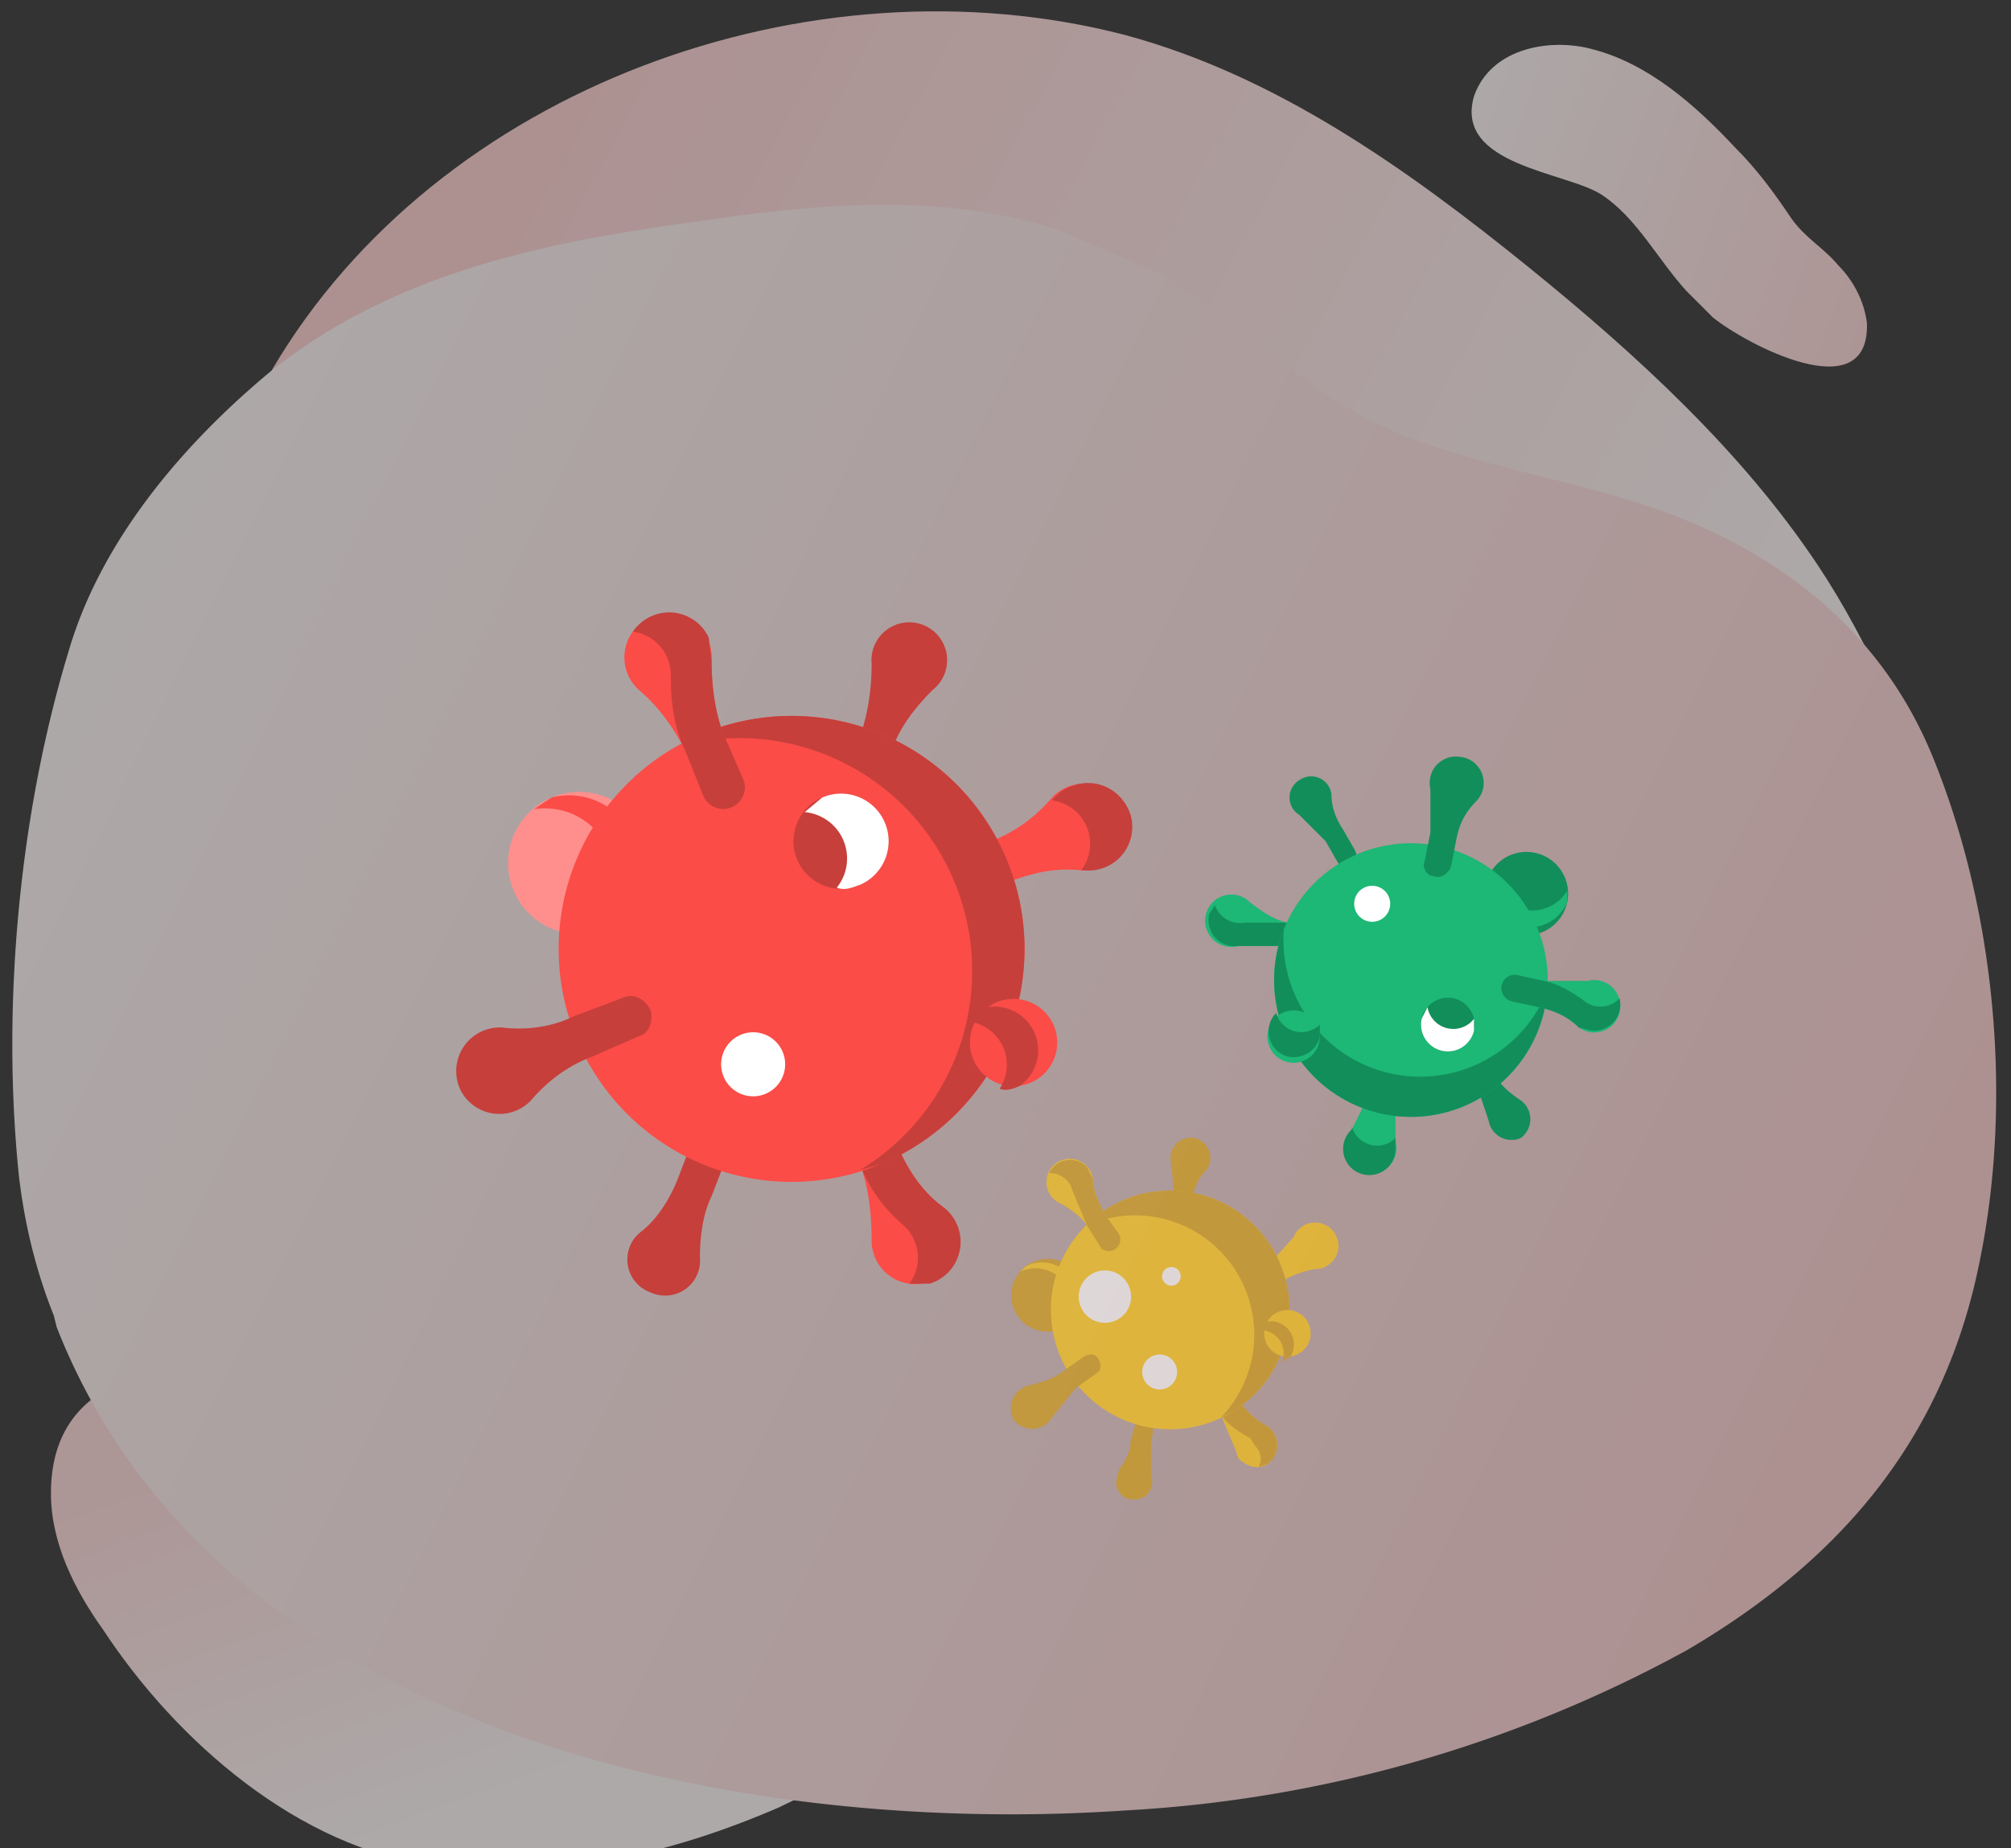 <?xml version="1.0" encoding="utf-8"?><!--Generator: Adobe Illustrator 15.0.0, SVG Export Plug-In . SVG Version: 6.00 Build 0)--><!DOCTYPE svg PUBLIC "-//W3C//DTD SVG 1.1//EN" "http://www.w3.org/Graphics/SVG/1.1/DTD/svg11.dtd"><svg xmlns="http://www.w3.org/2000/svg" width="691" height="635" viewBox="146.5 150 691 635"><rect x="146.5" y="150" width="691" height="635" fill="#333333" stroke="none"/><g opacity=".6"><linearGradient id="a" gradientUnits="userSpaceOnUse" x1="279.7" y1="310.1" x2="328.7" y2="173.9" gradientTransform="matrix(1 0 0 -1 8 933)"><stop offset="0" style="stop-color:#FFD8D8"/><stop offset="1" style="stop-color:#FFF8F8"/></linearGradient><path fill="url(#a)" d="M414 771c-37 16-76 25-118 20-47-6-89-43-114-81-10-14-18-30-18-47 0-39 36-46 68-42 18 3 34 10 51 17 27 11 59 16 84 33 8 5 15 12 24 16 15 6 32 9 47 14 13 5 28 13 29 27s-13 24-26 30l-27 13z"/><linearGradient id="b" gradientUnits="userSpaceOnUse" x1="718.6" y1="461.2" x2="282" y2="698.6" gradientTransform="matrix(1 0 0 -1 8 933)"><stop offset="0" style="stop-color:#FFF8F8"/><stop offset="1" style="stop-color:#FFCFCF"/></linearGradient><path fill="url(#b)" d="M240 277c57-97 185-143 293-115 52 14 97 46 139 80 37 30 73 63 99 102 18 27 32 60 42 91 15 47 8 109-53 108-15 0-27-4-41-8-11-3-22 0-33-1-29-3-56-11-83-22-54-21-105-52-160-70-46-15-94-22-141-19-20 2-42 5-60-3-46-20-30-81-16-116l14-27z"/><linearGradient id="c" gradientUnits="userSpaceOnUse" x1="786.2" y1="689.7" x2="628.5" y2="745.2" gradientTransform="matrix(1 0 0 -1 8 933)"><stop offset="0" style="stop-color:#FFD7D7"/><stop offset="1" style="stop-color:#FFF9F9"/></linearGradient><path fill="url(#c)" d="M735 259c11 9 54 32 53 2-1-8-5-15-10-20-5-6-11-9-16-16-6-9-12-17-19-24-14-15-30-29-49-34-14-4-35-1-41 16-7 24 32 26 44 34s19 22 29 33l9 9z"/><linearGradient id="d" gradientUnits="userSpaceOnUse" x1="785.2" y1="261.4" x2="145.1" y2="578.4" gradientTransform="matrix(1 0 0 -1 8 933)"><stop offset="0" style="stop-color:#FFCFCF"/><stop offset="1" style="stop-color:#FFF8F8"/></linearGradient><path fill="url(#d)" d="M541 242c23 12 41 30 62 44 35 24 81 26 121 42s71 43 87 83c21 52 27 116 16 171-12 62-48 104-101 135a453 453 0 01-193 55c-132 9-312-26-367-166l-1-4c-6-15-10-31-12-48-6-58 0-124 17-180 11-38 39-71 69-96 42-34 95-45 148-52 40-6 84-10 123 3l31 13z"/></g><path fill="#FB4C47" d="M467 456c2 3 6 5 10 4l16-7c8-3 16-5 25-4a15 15 0 0015-20 15 15 0 00-25-5c-6 7-13 12-21 15l-16 7c-4 1-5 6-4 10z"/><path fill="#C63F3B" d="M393 540c-4-2-7 0-9 3l-5 13c-3 7-7 13-12 17a12 12 0 003 21 12 12 0 0017-12c0-7 1-15 4-21l5-13c1-3 0-7-3-8zM440 422c4 2 8 0 9-3l5-14c3-7 8-13 13-18a13 13 0 10-21-9c0 8-1 15-3 22l-6 14c-1 3 0 7 3 8z"/><path fill="#FB4C47" d="M439 525c-4 1-6 6-4 10l7 15c3 8 4 17 4 26a15 15 0 1025-11c-7-5-12-12-16-21l-6-15c-2-4-6-6-10-4z"/><path fill="#C63F3B" d="M471 565c-7-5-12-12-16-21l-6-15a7 7 0 10-14 6l7 15c3 8 8 15 15 21a15 15 0 012 20h7a15 15 0 005-26z"/><path fill="#FF8F8C" d="M355 469a24 24 0 10-19-45 24 24 0 0019 45z"/><path fill="#FB4C47" d="M336 424l-6 4a24 24 0 0118 43 24 24 0 10-12-47z"/><path fill="#FB4C47" d="M449 550a80 80 0 10-61-148 80 80 0 0061 148z"/><path fill="#C63F3B" d="M388 402l-7 4a80 80 0 0161 146l7-2a80 80 0 10-61-148z"/><path fill="#C63F3B" d="M442 454a16 16 0 10-13-30 16 16 0 0013 30z"/><path fill="#FFF" d="M429 424l-6 5a16 16 0 0111 26c3 1 5 0 8-1a16 16 0 00-13-30zM409 526a11 11 0 10-9-20 11 11 0 009 20z"/><path fill="#FB4C47" d="M497 523a15 15 0 10-11-27 15 15 0 0011 27z"/><path fill="#C63F3B" d="M486 496c-3 1-5 3-6 5a15 15 0 0110 23c2 1 5 0 7-1a15 15 0 00-11-27zM370 497c1 3 0 8-4 9l-16 7c-8 3-15 8-21 15a15 15 0 01-24-3 15 15 0 0114-22c8 1 17 0 25-4l16-6c4-2 8 0 10 4z"/><path fill="#FB4C47" d="M398 427c4-1 6-6 4-9l-7-16c-3-8-4-17-4-25a15 15 0 10-25 10c7 6 12 13 16 21l6 15c2 4 6 6 10 4z"/><path fill="#C63F3B" d="M390 369a15 15 0 00-26-2 15 15 0 0113 15c0 9 1 18 5 26l6 15a7 7 0 1014-5l-7-16c-3-8-4-17-4-25l-1-8zM515 420a15 15 0 00-7 5 15 15 0 0110 24h1a15 15 0 0016-19c-3-9-12-13-20-10z"/><g opacity=".6"><path fill="#FFC700" d="M574 595c1 2 3 2 5 1l7-5c4-3 8-4 12-5a8 8 0 10-7-11l-9 10-7 5c-2 1-2 3-1 5z"/><path fill="#D09700" d="M540 636c-2 0-3 1-3 2l-2 7c0 4-2 7-4 10l-1 4c0 3 2 6 5 6a6 6 0 007-8v-10l1-8c0-1-1-3-3-3zM551 572c2 0 4-1 4-3l1-7c1-4 2-7 5-10a7 7 0 00-4-11 7 7 0 00-8 9l1 11-2 7c0 2 1 4 3 4z"/><path fill="#FFC700" d="M562 623c-2 2-3 4-1 6l5 7 5 12 1 3c3 3 7 4 10 2a8 8 0 000-13c-4-2-7-5-10-9l-5-7c-1-1-4-2-5-1z"/><path fill="#D09700" d="M582 640c-4-2-7-5-10-9l-5-7a4 4 0 00-6 5l5 7c2 3 6 6 10 8l2 3c2 2 2 5 1 7l3-1a8 8 0 000-13zM514 605a12 12 0 10-15-20 12 12 0 0015 20z"/><path fill="#FFC700" d="M499 585l-2 2a12 12 0 0113 20 12 12 0 10-11-22z"/><path fill="#FFC700" d="M570 635a41 41 0 10-47-67 41 41 0 0047 67z"/><path fill="#D09700" d="M523 568l-3 3a41 41 0 0146 66l4-2a41 41 0 10-47-67z"/><path fill="#FFF" d="M551 591a3 3 0 10-4-5 3 3 0 004 5zM547 627a6 6 0 10-7-9 6 6 0 007 9zM529 604a9 9 0 10-10-14 9 9 0 0010 14z"/><path fill="#FFC700" d="M590 616a8 8 0 10-8-12 8 8 0 008 12z"/><path fill="#D09700" d="M582 604l-3 3a8 8 0 018 11l3-2a8 8 0 00-8-12zM524 617c1 2 1 4-1 5l-7 5-8 10a8 8 0 01-13 1 8 8 0 015-12c4-1 8-2 12-5l7-5c2-1 4-1 5 1z"/><path fill="#FFC700" d="M531 579c1-1 2-3 0-5l-5-7c-2-4-4-8-4-12a8 8 0 10-12 8c4 2 8 5 10 8l5 8c1 1 4 2 6 0z"/><path fill="#D09700" d="M520 551a8 8 0 00-13 2 8 8 0 018 6l5 12 5 8a4 4 0 006-5l-5-7c-2-4-4-8-4-12l-2-4z"/></g><path fill="#1DB776" d="M625 511c-2 0-5 1-5 4l-2 9-7 14a9 9 0 1015 4v-16l2-9c1-3 0-5-3-6z"/><path fill="#128E5A" d="M611 447c2-1 2-3 1-5l-4-7c-2-3-4-7-4-12a7 7 0 00-11-5 7 7 0 000 12l9 9 4 7c1 2 3 2 5 1zM650 510c-2 1-2 4-1 5l5 8 4 12a8 8 0 0011 6 8 8 0 000-13c-3-2-7-5-9-9l-5-8c-1-1-3-2-5-1z"/><path fill="#1DB776" d="M602 474c1-2-1-4-3-5l-10-2c-5-1-9-4-13-7a9 9 0 10-4 15h15l10 3c2 0 5-1 5-4z"/><path fill="#128E5A" d="M572 475h15l10 3a4 4 0 002-9l-10-2h-15a9 9 0 01-10-6l-2 3a9 9 0 0010 11zM657 454a14 14 0 1028 6 14 14 0 00-28-6z"/><path fill="#1DB776" d="M685 460v-4a14 14 0 01-26-7 14 14 0 1026 11z"/><path fill="#1DB776" d="M587 471a47 47 0 1091 21 47 47 0 00-91-21z"/><path fill="#128E5A" d="M678 492l1-4a47 47 0 01-91-22l-1 5a47 47 0 1091 21z"/><path fill="#128E5A" d="M635 500a9 9 0 1018 4 9 9 0 00-18-4z"/><path fill="#FFF" d="M653 504v-4a9 9 0 01-16-4l-2 4a9 9 0 0018 4zM612 459a6 6 0 1012 3 6 6 0 00-12-3z"/><path fill="#1DB776" d="M583 502a9 9 0 1017 4 9 9 0 00-17-4z"/><path fill="#128E5A" d="M600 506v-4a9 9 0 01-15-4 9 9 0 004 15c5 1 10-2 11-7zM639 451c-2 0-4-3-3-5l2-10v-15a9 9 0 0110-11 9 9 0 016 15c-4 4-6 8-7 13l-2 10c-1 2-3 4-6 3z"/><path fill="#1DB776" d="M662 488c0 3 1 5 4 6l9 2c5 1 10 3 14 7a9 9 0 103-16h-15l-9-2c-3-1-5 1-6 3z"/><path fill="#128E5A" d="M693 504a9 9 0 0010-11 9 9 0 01-12 1c-4-3-9-6-14-7l-9-2a4 4 0 00-2 9l9 2c5 1 10 3 14 7l4 1zM626 545v-3-1a9 9 0 01-15-4v1a9 9 0 1015 7z"/></svg>
